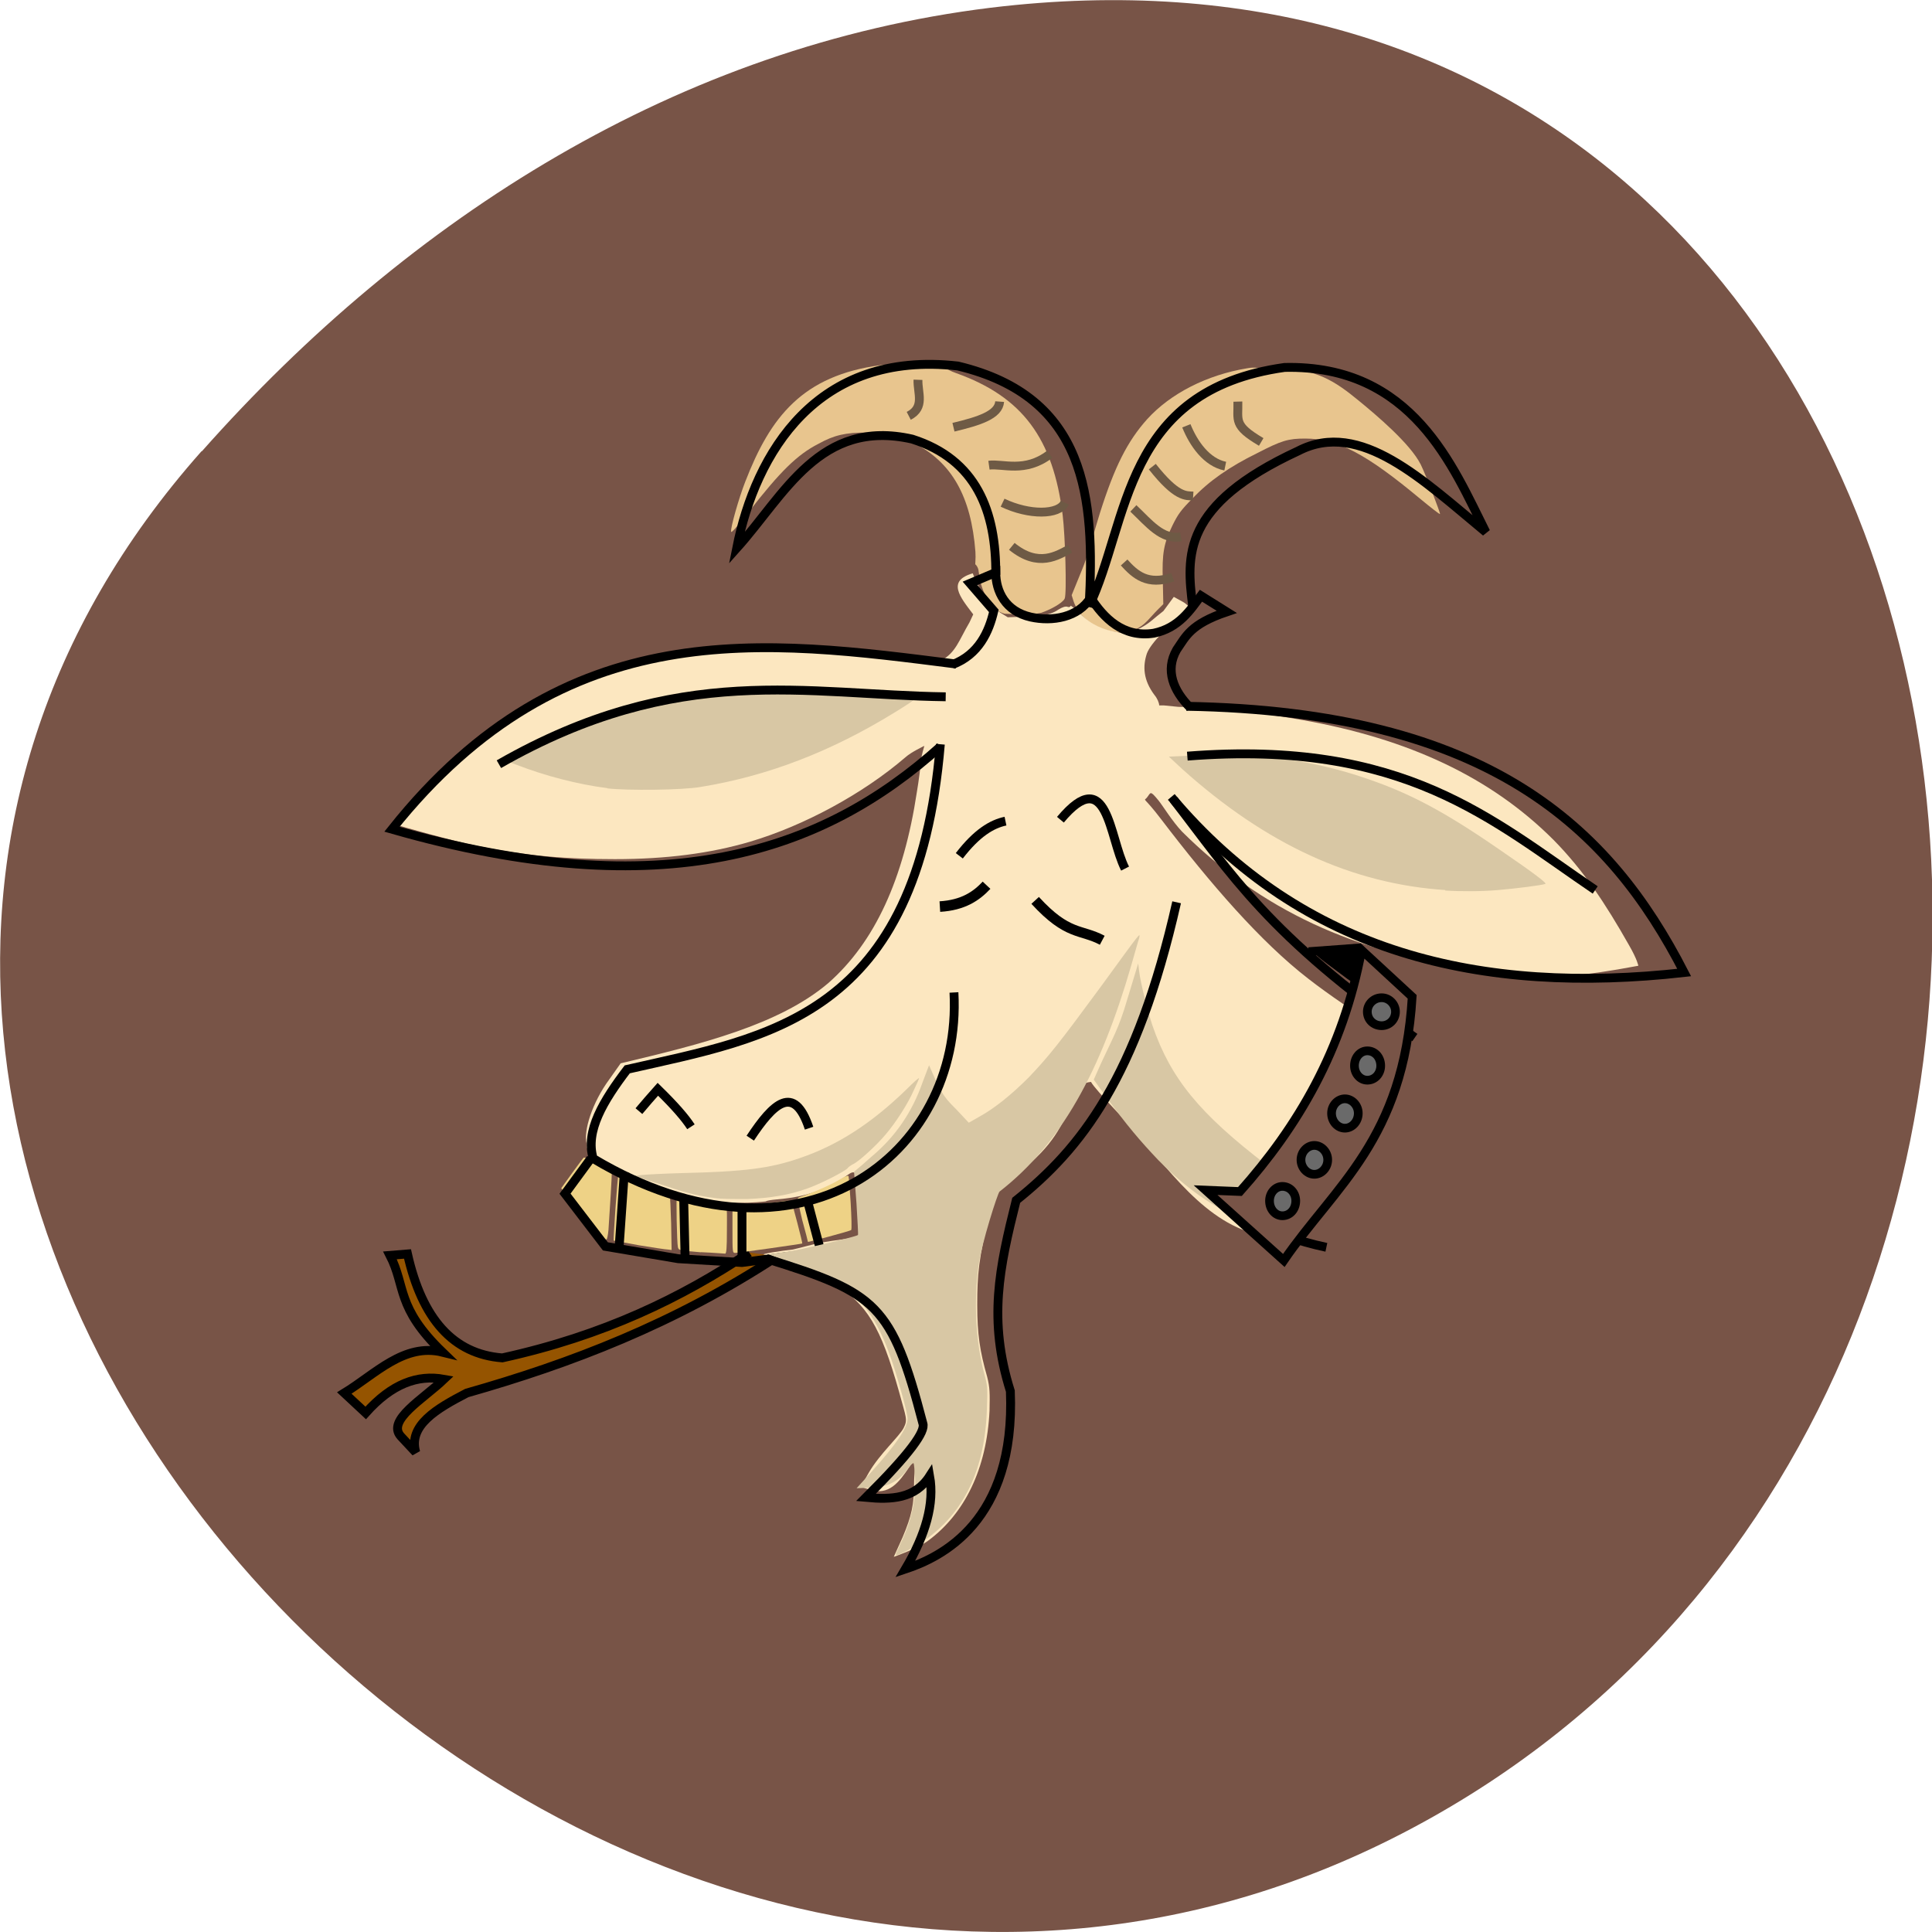 <svg xmlns="http://www.w3.org/2000/svg" xmlns:xlink="http://www.w3.org/1999/xlink" viewBox="0 0 16 16"><defs><g id="2" clip-path="url(#1)"><path d="m 217.26 498.75 c -34.978 23.336 -75.24 42.988 -127.83 54.53 c -25.416 -1.965 -41.521 -20.14 -49.07 -53.797 l -9.06 0.737 c 8.304 16.213 3.02 26.776 27.18 50.11 c -19.88 -4.913 -34.726 11.3 -50.831 21.13 l 11.07 10.317 c 13.589 -15.23 26.926 -19.897 40.514 -17.441 c -10.821 10.317 -29.694 21.13 -22.396 29.478 l 7.801 8.352 c -4.03 -14 10.821 -22.6 26.422 -30.706 c 53.599 -15.23 107.2 -35.619 160.8 -70.75" transform="matrix(0.016 0 0 0.016 2.729 2.393)" fill="#955400" fill-rule="evenodd" stroke="#000" stroke-width="4.585"/><path d="m 8.105 4.738 c 0 -0.035 -0.023 -0.063 -0.027 -0.063 c -0.004 0 0.004 -0.047 0 -0.105 c -0.035 -0.457 -0.195 -0.742 -0.512 -0.902 c -0.129 -0.066 -0.227 -0.086 -0.391 -0.086 c -0.168 0 -0.266 0.02 -0.398 0.094 c -0.176 0.09 -0.316 0.23 -0.57 0.555 c -0.098 0.125 -0.152 0.188 -0.152 0.172 c -0.008 -0.027 0.066 -0.285 0.117 -0.414 c 0.207 -0.535 0.473 -0.879 1.121 -0.965 c 0.074 -0.008 0.34 -0.004 0.41 -0.004 c 0.117 -0.004 0.121 0.039 0.215 0.07 c 0.547 0.195 0.805 0.539 0.883 1.18 c 0.02 0.16 0.035 0.648 0.016 0.688 c -0.02 0.039 -0.125 0.094 -0.195 0.117 c -0.031 0.008 -0.105 0.016 -0.16 0.012 l -0.141 -0.004 c -0.105 -0.023 -0.199 -0.176 -0.215 -0.344" fill="#e8c58e"/><path d="m 8.891 4.98 l -0.016 -0.051 l 0.086 -0.211 c 0.047 -0.109 0.102 -0.324 0.148 -0.469 c 0.121 -0.383 0.227 -0.594 0.391 -0.777 c 0.195 -0.215 0.496 -0.367 0.828 -0.422 c 0.063 -0.012 0.063 0 0.227 0 c 0.344 -0.004 0.508 0.113 0.695 0.266 c 0.148 0.121 0.43 0.359 0.516 0.531 c 0.043 0.086 0.164 0.406 0.16 0.41 c -0.004 0.004 -0.078 -0.055 -0.168 -0.129 c -0.441 -0.367 -0.68 -0.496 -0.949 -0.496 c -0.141 0 -0.195 0.016 -0.398 0.121 c -0.23 0.113 -0.398 0.23 -0.535 0.375 c -0.098 0.098 -0.121 0.133 -0.164 0.219 c -0.074 0.152 -0.09 0.234 -0.082 0.465 l 0.004 0.191 l -0.051 0.051 c -0.055 0.055 -0.102 0.125 -0.176 0.156 c -0.113 0.07 -0.434 0.008 -0.516 -0.23" fill="#e8c58e"/><path d="m 10.766 10.242 l -0.129 0.004 c -0.512 0.012 -0.84 -0.406 -1.18 -0.813 c -0.113 -0.133 -0.383 -0.402 -0.422 -0.473 c -0.25 0.023 -0.047 0.391 -0.703 0.824 l -0.098 0.105 l -0.039 0.172 c -0.09 0.355 -0.102 0.496 -0.102 0.746 c 0 0.246 0.023 0.387 0.082 0.594 c 0.023 0.09 0.023 0.137 0.02 0.281 c -0.023 0.484 -0.207 0.852 -0.504 1.074 c -0.086 0.066 -0.289 0.137 -0.289 0.137 c 0 0 0.047 -0.105 0.074 -0.164 c 0.074 -0.176 0.094 -0.27 0.094 -0.445 c 0 -0.086 0.016 -0.176 0.012 -0.195 c -0.016 -0.031 -0.008 0 -0.051 0.059 c -0.086 0.129 -0.172 0.242 -0.332 0.188 l -0.07 -0.023 l 0.066 -0.117 c 0.09 -0.156 0.254 -0.301 0.289 -0.371 c 0.035 -0.07 0.02 -0.082 -0.039 -0.301 c -0.152 -0.539 -0.266 -0.727 -0.543 -0.895 c -0.094 -0.059 -0.531 -0.238 -0.57 -0.238 c -0.051 -0.004 0.152 -0.035 0.234 -0.043 c 0.043 -0.008 0.18 -0.051 0.313 -0.07 l 0.242 -0.035 v -0.063 c -0.051 -0.367 0.016 -0.535 -0.102 -0.449 c -0.324 0.23 -0.609 0.184 -0.68 0.219 c -0.359 0.039 -0.914 -0.016 -1.301 -0.285 c -0.211 -0.148 -0.172 -0.152 -0.18 -0.195 c -0.027 -0.105 0.047 -0.34 0.188 -0.531 l 0.094 -0.133 c 0.656 -0.156 1.309 -0.316 1.719 -0.664 c 0.387 -0.34 0.625 -0.863 0.734 -1.582 c 0.016 -0.094 0.031 -0.215 0.035 -0.262 c 0.004 -0.051 0.023 -0.102 0.027 -0.121 c 0 0 -0.109 0.051 -0.156 0.094 c -0.355 0.305 -0.84 0.566 -1.285 0.699 c -0.332 0.098 -0.699 0.145 -1.121 0.145 c -0.406 0 -0.738 -0.027 -1.137 -0.109 c -0.199 -0.039 -0.66 -0.168 -0.684 -0.18 c -0.012 -0.008 0.047 -0.074 0.121 -0.16 c 0.629 -0.738 1.371 -1.145 2.285 -1.27 c 0.211 -0.031 0.926 -0.035 1.191 -0.008 c 0.301 0.031 0.77 0.074 0.844 0.09 c 0.055 0.012 0.047 0.008 0.082 -0.008 c 0.121 -0.066 0.145 -0.164 0.234 -0.316 l 0.031 -0.066 c -0.113 -0.148 -0.219 -0.277 -0.004 -0.34 c 0.008 0.031 0.141 0.285 0.051 0.137 c -0.039 -0.066 0.09 0.125 0.176 0.188 l 0.063 0.039 l 0.105 -0.004 c 0.129 -0.004 0.234 -0.004 0.313 -0.059 c 0.031 -0.02 0.063 -0.031 0.078 -0.023 c 0.012 0.004 0.023 0 0.023 -0.008 c 0 -0.008 0.039 0.023 0.082 0.066 c 0.09 0.09 0.191 0.133 0.309 0.152 c 0.082 0.016 0.078 0.02 0.188 -0.035 c 0.082 -0.043 0.113 -0.082 0.191 -0.141 l 0.086 -0.117 l 0.078 0.043 c 0.023 0.012 0.07 0.059 0.07 0.059 c 0 0.004 -0.047 0.047 -0.086 0.07 c -0.09 0.047 -0.254 0.211 -0.285 0.297 c -0.035 0.105 -0.031 0.219 0.063 0.344 c 0.023 0.027 0.039 0.066 0.039 0.086 h 0.039 l 0.121 0.012 c 0.27 0 0.707 0.051 1.027 0.109 c 0.879 0.156 1.559 0.473 2.078 0.992 c 0.25 0.254 0.43 0.527 0.625 0.871 c 0.07 0.121 0.078 0.172 0.078 0.172 c -0.953 0.18 -1.055 0.059 -1.348 0.023 c -0.992 -0.121 -1.781 -0.488 -2.43 -1.133 c -0.082 -0.086 -0.16 -0.215 -0.195 -0.258 c -0.074 -0.09 -0.063 -0.066 -0.098 -0.023 c -0.027 0.031 -0.031 -0.02 0.121 0.18 c 0.402 0.527 0.82 1.012 1.219 1.32 c 0.16 0.125 0.418 0.301 0.531 0.363 l 0.078 0.047 c -0.328 0.695 -0.363 0.719 -0.684 1.727" fill="#fce7c0"/><path d="m 4.988 10.258 c -0.023 -0.004 -0.07 -0.059 -0.184 -0.211 l -0.156 -0.207 l 0.09 -0.125 c 0.051 -0.07 0.094 -0.129 0.098 -0.129 c 0.008 -0.004 0.203 0.098 0.23 0.117 c 0.004 0.004 -0.016 0.328 -0.027 0.484 c -0.004 0.043 -0.012 0.078 -0.016 0.078 c -0.004 0 -0.02 -0.004 -0.035 -0.008" fill="#eed286"/><path d="m 5.293 10.313 c -0.113 -0.02 -0.207 -0.039 -0.211 -0.039 c -0.004 -0.004 0.031 -0.531 0.039 -0.539 c 0 0 0.051 0.02 0.113 0.043 c 0.059 0.027 0.152 0.063 0.207 0.082 c 0.051 0.016 0.102 0.035 0.105 0.039 c 0.004 0.004 0.008 0.105 0.012 0.23 l 0.004 0.223 l -0.031 -0.004 c -0.016 0 -0.121 -0.016 -0.238 -0.035" fill="#eed286"/><path d="m 5.805 10.371 c -0.184 -0.016 -0.184 -0.016 -0.191 -0.043 c -0.008 -0.031 -0.016 -0.418 -0.008 -0.418 c 0.004 0 0.051 0.012 0.105 0.023 c 0.059 0.012 0.141 0.027 0.18 0.031 c 0.145 0.012 0.129 -0.012 0.129 0.219 c 0 0.156 -0.004 0.203 -0.016 0.199 c -0.008 0 -0.098 -0.008 -0.199 -0.012" fill="#eed286"/><path d="m 6.066 10.18 v -0.195 l 0.148 -0.008 c 0.078 -0.004 0.188 -0.016 0.238 -0.023 c 0.063 -0.012 0.094 -0.012 0.102 -0.004 c 0.008 0.016 0.094 0.344 0.09 0.348 c -0.008 0.004 -0.527 0.078 -0.555 0.078 c -0.023 0 -0.023 -0.004 -0.023 -0.195" fill="url(#0)"/><path d="m 6.691 10.285 c 0 -0.004 -0.02 -0.082 -0.047 -0.18 c -0.023 -0.098 -0.043 -0.18 -0.035 -0.184 c 0.004 -0.004 0.035 -0.016 0.07 -0.027 c 0.086 -0.031 0.211 -0.086 0.281 -0.129 c 0.031 -0.02 0.063 -0.031 0.066 -0.027 c 0.008 0.012 0.035 0.438 0.023 0.449 c -0.008 0.008 -0.359 0.102 -0.359 0.098" fill="#eed286"/><path d="m 443.49 216.01 c 156.77 2.702 219.18 62.886 257.68 137.81 c -105.19 11.791 -197.29 -9.826 -265.48 -90.89" transform="matrix(0.016 0 0 0.016 2.729 2.393)" fill="none" stroke="#000" stroke-width="4.585"/><path d="m 324.46 194.15 c -98.89 -12.528 -202.32 -27.27 -292.15 85.49 c 140.67 40.29 223.21 11.791 283.85 -42.743" transform="matrix(0.016 0 0 0.016 2.729 2.393)" fill="none" stroke="#000" stroke-width="4.585"/><path d="m 322.45 194.4 c 13.589 -5.159 18.873 -16.95 21.389 -27.758 l -12.33 -14.248 l 13.337 -5.65 c 0 9.826 5.03 20.14 18.12 23.09 c 11.07 2.456 24.661 0.246 30.952 -10.07 c 6.794 10.563 16.86 20.88 32.713 18.424 c 13.09 -2.702 19.12 -12.282 24.409 -19.406 l 13.337 8.352 c -18.873 6.387 -21.14 12.774 -25.919 19.652 c -6.04 10.563 -1.761 21.13 7.05 29.969" transform="matrix(0.016 0 0 0.016 2.729 2.393)" fill="none" stroke="#000" stroke-width="4.585"/><path d="m 344.85 147.97 c 0.252 -32.917 -10.07 -59.692 -43.28 -70.26 c -47.812 -10.808 -65.93 28.741 -90.84 56.5 c 9.814 -49.38 41.521 -102.68 114.5 -94.33 c 66.68 15.967 70.963 68.04 67.943 124.3 c 20.886 -43.725 17.11 -111.77 101.16 -123.56 c 66.43 -1.474 87.32 51.832 104.18 85.24 c -32.21 -26.53 -64.923 -58.71 -97.13 -42.01 c -60.39 28 -57.877 54.29 -54.606 80.33" transform="matrix(0.016 0 0 0.016 2.729 2.393)" fill="none" stroke="#000" stroke-width="4.585"/><path d="m 353.15 133.23 c 13.84 11.3 23.654 4.667 30.2 1.228" transform="matrix(0.016 0 0 0.016 2.729 2.393)" fill="none" stroke="#6e5a45" stroke-width="4.585"/><path d="m 348.37 110.63 c 13.84 6.632 29.19 6.387 32.21 0" transform="matrix(0.016 0 0 0.016 2.729 2.393)" fill="none" stroke="#6e5a45" stroke-width="4.585"/><path d="m 341.32 91.22 c 7.05 -0.983 18.621 4.176 31.455 -5.65" transform="matrix(0.016 0 0 0.016 2.729 2.393)" fill="none" stroke="#6e5a45" stroke-width="4.585"/><path d="m 322.95 71.57 c 13.337 -3.193 23.403 -6.387 23.906 -13.265" transform="matrix(0.016 0 0 0.016 2.729 2.393)" fill="none" stroke="#6e5a45" stroke-width="4.585"/><path d="m 411.28 141.58 c 5.788 6.387 12.08 12.04 25.16 7.615" transform="matrix(0.016 0 0 0.016 2.729 2.393)" fill="none" stroke="#6e5a45" stroke-width="4.585"/><path d="m 416.06 113.58 c 8.05 7.615 14.847 16.458 24.661 14.739" transform="matrix(0.016 0 0 0.016 2.729 2.393)" fill="none" stroke="#6e5a45" stroke-width="4.585"/><path d="m 425.87 91.96 c 12.582 15.967 17.363 14.984 21.14 15.23" transform="matrix(0.016 0 0 0.016 2.729 2.393)" fill="none" stroke="#6e5a45" stroke-width="4.585"/><path d="m 443.49 70.835 c 3.775 9.335 10.569 18.915 20.13 20.88" transform="matrix(0.016 0 0 0.016 2.729 2.393)" fill="none" stroke="#6e5a45" stroke-width="4.585"/><path d="m 436.95 264.4 c 29.694 38.32 49.07 70.26 124.81 123.07" transform="matrix(0.016 0 0 0.016 2.729 2.393)" fill="none" stroke="#000" stroke-width="4.616"/><path d="m 406.5 412.04 c 26.17 34.882 50.33 71.48 109.46 84.01" transform="matrix(0.016 0 0 0.016 2.729 2.393)" fill="none" stroke="#000" stroke-width="4.585"/><path d="m 135.23 450.11 l -13.337 18.18 l 20.886 27.27 l 37.746 6.387 l 32.965 1.965 l 40.514 -5.404 l 26.422 -7.124 l -2.01 -34.882" transform="matrix(0.016 0 0 0.016 2.729 2.393)" fill="none" stroke="#000" stroke-width="4.585"/><path d="m 152.59 457.24 l -2.768 39.795" transform="matrix(0.016 0 0 0.016 2.729 2.393)" fill="none" stroke="#000" stroke-width="4.585"/><path d="m 183.29 469.77 l 0.755 32.18" transform="matrix(0.016 0 0 0.016 2.729 2.393)" fill="none" stroke="#000" stroke-width="4.585"/><path d="m 213.49 474.68 v 29.23" transform="matrix(0.016 0 0 0.016 2.729 2.393)" fill="none" stroke="#000" stroke-width="4.585"/><path d="m 247.71 473.2 l 6.291 23.828" transform="matrix(0.016 0 0 0.016 2.729 2.393)" fill="none" stroke="#000" stroke-width="4.585"/><path d="m 10.551 10.199 c -0.387 -0.121 -0.664 -0.293 -0.957 -0.59 c -0.152 -0.16 -0.262 -0.289 -0.438 -0.531 l -0.098 -0.137 l 0.063 -0.141 c 0.09 -0.195 0.145 -0.285 0.211 -0.512 l 0.094 -0.309 l 0.008 0.066 c 0.012 0.098 0.07 0.324 0.109 0.445 c 0.152 0.441 0.387 0.73 0.949 1.16 c 0.164 0.129 0.305 0.242 0.309 0.246 c 0.012 0.016 -0.09 0.344 -0.105 0.344 c -0.004 0 -0.07 -0.02 -0.145 -0.043" fill="#d8c7a4"/><path d="m 5.03 6.527 c -0.246 -0.031 -0.516 -0.102 -0.746 -0.191 c -0.059 -0.02 -0.102 -0.043 -0.102 -0.047 c 0 -0.016 0.371 -0.199 0.551 -0.273 c 0.594 -0.238 1.117 -0.313 1.945 -0.285 c 0.207 0.008 0.391 0.016 0.406 0.02 c 0.055 0.004 0.449 0.02 0.48 0.02 c 0.055 -0.008 0.023 0.02 -0.148 0.125 c -0.531 0.328 -1.059 0.531 -1.613 0.621 c -0.152 0.027 -0.609 0.031 -0.773 0.012" fill="#d8c7a4"/><path d="m 11.969 7.371 c -0.773 -0.051 -1.484 -0.379 -2.176 -1 l -0.113 -0.105 l 0.18 -0.008 c 0.535 -0.027 1.012 0.035 1.461 0.191 c 0.355 0.121 0.637 0.27 1.09 0.582 c 0.309 0.211 0.402 0.285 0.387 0.289 c -0.031 0.012 -0.25 0.039 -0.391 0.051 c -0.137 0.012 -0.313 0.012 -0.438 0.004" fill="#d8c7a4"/><path d="m 7.449 12.801 c 0.098 -0.195 0.141 -0.395 0.129 -0.566 c -0.004 -0.059 -0.008 -0.109 -0.012 -0.117 c -0.004 -0.004 -0.023 0.012 -0.039 0.035 c -0.086 0.117 -0.164 0.16 -0.324 0.168 l -0.109 0.004 l 0.117 -0.129 c 0.211 -0.234 0.305 -0.371 0.305 -0.449 c 0 -0.02 -0.02 -0.109 -0.047 -0.203 c -0.195 -0.707 -0.348 -0.883 -0.926 -1.09 c -0.102 -0.035 -0.18 -0.066 -0.176 -0.066 c 0.004 0 0.074 -0.012 0.16 -0.023 c 0.109 -0.016 0.555 -0.121 0.578 -0.137 c 0.004 0 -0.004 -0.121 -0.012 -0.262 l -0.02 -0.262 l 0.027 -0.023 c 0.016 -0.012 0.07 -0.059 0.121 -0.105 c 0.191 -0.16 0.332 -0.363 0.418 -0.609 l 0.055 -0.145 l 0.059 0.133 c 0.055 0.113 0.078 0.145 0.168 0.234 l 0.102 0.109 l 0.082 -0.047 c 0.129 -0.07 0.27 -0.184 0.414 -0.328 c 0.168 -0.176 0.254 -0.285 0.602 -0.758 c 0.344 -0.473 0.32 -0.441 0.313 -0.395 c -0.008 0.02 -0.035 0.121 -0.066 0.227 c -0.254 0.875 -0.578 1.473 -1.09 1.871 c -0.016 0.012 -0.148 0.43 -0.172 0.598 c -0.043 0.301 -0.027 0.648 0.047 0.918 c 0.023 0.082 0.027 0.109 0.02 0.285 c -0.016 0.5 -0.188 0.859 -0.52 1.09 c -0.055 0.039 -0.172 0.102 -0.215 0.117 c -0.027 0.008 -0.027 0.004 0.012 -0.074" fill="#d8c7a4"/><path d="m 5.922 9.922 c -0.18 -0.023 -0.273 -0.055 -0.449 -0.113 l -0.223 -0.07 l 0.063 -0.008 c 0.035 -0.004 0.188 -0.012 0.336 -0.016 c 0.516 -0.012 0.73 -0.039 0.977 -0.125 c 0.309 -0.105 0.59 -0.285 0.883 -0.57 c 0.055 -0.055 0.102 -0.098 0.102 -0.09 c 0 0.004 -0.02 0.051 -0.043 0.098 c -0.047 0.109 -0.145 0.262 -0.23 0.363 c -0.074 0.09 -0.227 0.23 -0.273 0.25 c -0.016 0.008 -0.039 0.023 -0.047 0.035 c -0.031 0.031 -0.234 0.133 -0.336 0.168 c -0.156 0.055 -0.305 0.078 -0.496 0.086 c -0.102 0 -0.219 0 -0.262 -0.008" fill="#d8c7a4"/><path d="m 315.91 319.68 c 12.08 -0.737 18.873 -5.404 24.16 -11.05" transform="matrix(0.016 0 0 0.016 2.729 2.393)" fill="none" stroke="#000" stroke-width="5.465"/><path d="m 365.23 316.48 c 16.86 18.424 23.654 14.739 34.726 20.634" transform="matrix(0.016 0 0 0.016 2.729 2.393)" fill="none" stroke="#000" stroke-width="5.266"/><path d="m 378.31 274.72 c 24.661 -29.478 25.16 9.09 33.468 25.302" transform="matrix(0.016 0 0 0.016 2.729 2.393)" fill="none" stroke="#000" stroke-width="4.585"/><path d="m 325.97 293.39 c 9.06 -11.791 16.86 -16.458 23.906 -17.932" transform="matrix(0.016 0 0 0.016 2.729 2.393)" fill="none" stroke="#000" stroke-width="4.585"/><path d="m 217.77 439.55 c 11.827 -17.932 22.648 -28.495 30.449 -5.159" transform="matrix(0.016 0 0 0.016 2.729 2.393)" fill="none" stroke="#000" stroke-width="4.585"/><path d="m 160.14 425.55 l 5.03 -5.896 l 4.781 -5.404 c 8.807 8.598 14.09 14.739 17.11 19.406" transform="matrix(0.016 0 0 0.016 2.729 2.393)" fill="none" stroke="#000" stroke-width="4.585"/><path d="m 316.16 235.66 c -11.827 141.49 -88.83 151.56 -162.06 168.27 c -12.33 16.213 -21.893 31.934 -17.615 46.18 c 106.7 63.62 191.25 -1.72 186.72 -85.976" transform="matrix(0.016 0 0 0.016 2.729 2.393)" fill="none" stroke="#000" stroke-width="4.585"/><path d="m 87.67 245.98 c 93.11 -53.31 159.04 -35.864 231.26 -34.882" transform="matrix(0.016 0 0 0.016 2.729 2.393)" fill="none" stroke="#000" stroke-width="4.585"/><path d="m 443.99 241.81 c 112.48 -8.843 157.78 33.16 211.13 69.27" transform="matrix(0.016 0 0 0.016 2.729 2.393)" fill="none" stroke="#000" stroke-width="4.585"/><path d="m 438.46 317.46 c -20.635 91.14 -49.573 127.49 -83.04 154.27 c -8.807 35.13 -14.595 61.903 -3.02 98.75 c 2.768 67.799 -35.985 85.976 -54.35 92.12 c 10.569 -17.932 15.1 -33.899 12.582 -48.15 c -7.549 11.791 -19.88 12.282 -32.965 11.05 c 22.899 -22.845 30.952 -34.14 29.442 -38.32 c -16.11 -61.66 -23.906 -67.55 -81.03 -85.24" transform="matrix(0.016 0 0 0.016 2.729 2.393)" fill="none" stroke="#000" stroke-width="4.585"/><path d="m 275.63 259.81 c -6.806 -5.04 -7.355 -5.465 -6.806 -5.787 c 0.22 -0.107 2.744 -0.321 5.489 -0.536 c 4.83 -0.214 5.05 -0.214 4.83 0.429 c -0.11 0.429 -0.439 1.5 -0.659 2.465 c -0.659 3.108 -1.098 4.501 -1.317 4.501 c -0.11 -0.107 -0.878 -0.536 -1.537 -1.072" transform="matrix(0.036 0 0 0.036 1.223 -1.264)" stroke="#000" stroke-width="0.359"/><path d="m 267.07 254.03 l 11.636 -0.857 l 12.185 11.252 c -1.976 32.899 -17.784 43.508 -29.53 60.65 l -18 -16.181 l 7.904 0.321 c 13.283 -14.895 23.712 -32.47 27.993 -55.51" transform="matrix(0.036 0 0 0.036 1.223 -1.264)" fill="#785447" fill-rule="evenodd" stroke="#000" stroke-width="2"/><path d="m 264.11 311.36 c 0 -1.822 -1.317 -3.322 -3.074 -3.322 c -1.647 0 -2.964 1.5 -2.964 3.322 c 0 1.929 1.317 3.429 2.964 3.429 c 1.756 0 3.074 -1.5 3.074 -3.429" transform="matrix(0.036 0 0 0.036 1.223 -1.264)" fill="#6a6a6a" stroke="#000" stroke-width="2"/><path d="m 271.46 301.93 c 0 -1.822 -1.427 -3.322 -3.074 -3.322 c -1.647 0 -3.074 1.5 -3.074 3.322 c 0 1.822 1.427 3.322 3.074 3.322 c 1.647 0 3.074 -1.5 3.074 -3.322" transform="matrix(0.036 0 0 0.036 1.223 -1.264)" fill="#6a6a6a" stroke="#000" stroke-width="2"/><path d="m 278.49 291.21 c 0 -1.822 -1.427 -3.322 -3.074 -3.322 c -1.647 0 -3.074 1.5 -3.074 3.322 c 0 1.929 1.427 3.429 3.074 3.429 c 1.647 0 3.074 -1.5 3.074 -3.429" transform="matrix(0.036 0 0 0.036 1.223 -1.264)" fill="#6a6a6a" stroke="#000" stroke-width="2"/><path d="m 283.65 280.28 c 0 -1.929 -1.317 -3.429 -3.074 -3.429 c -1.647 0 -2.964 1.5 -2.964 3.429 c 0 1.822 1.317 3.322 2.964 3.322 c 1.756 0 3.074 -1.5 3.074 -3.322" transform="matrix(0.036 0 0 0.036 1.223 -1.264)" fill="#6a6a6a" stroke="#000" stroke-width="2"/><path d="m 287.05 267.85 c 0 -1.715 -1.427 -3.215 -3.184 -3.215 c -1.866 0 -3.293 1.5 -3.293 3.215 c 0 1.822 1.427 3.215 3.293 3.215 c 1.756 0 3.184 -1.393 3.184 -3.215" transform="matrix(0.036 0 0 0.036 1.223 -1.264)" fill="#6a6a6a" stroke="#000" stroke-width="2"/><path d="m 299.8 65.68 c 8.556 -4.422 4.53 -11.791 4.781 -18.669" transform="matrix(0.016 0 0 0.016 2.729 2.393)" fill="none" stroke="#6e5a45" stroke-width="4.585"/><path d="m 470.16 58.31 c 0.252 9.826 -2.516 12.282 12.08 20.88" transform="matrix(0.016 0 0 0.016 2.729 2.393)" fill="none" stroke="#6e5a45" stroke-width="4.585"/></g><clipPath id="1"><path d="M 0,0 H16 V16 H0 z"/></clipPath><linearGradient id="0" gradientUnits="userSpaceOnUse" x1="1077.23" y1="157.37" x2="1101.13" y2="210.39" gradientTransform="matrix(0.016 0 0 0.016 2.729 2.393)"><stop stop-color="#eed286"/><stop offset="1" stop-color="#eed286" stop-opacity="0"/></linearGradient></defs><path d="m 1.668 3.738 c -5.277 5.949 3.047 15.11 10.02 11.406 c 7.05 -3.742 5.168 -16.13 -3.484 -15.08 c -2.574 0.316 -4.809 1.73 -6.531 3.672" fill="#785447"/><use xlink:href="#2"/></svg>